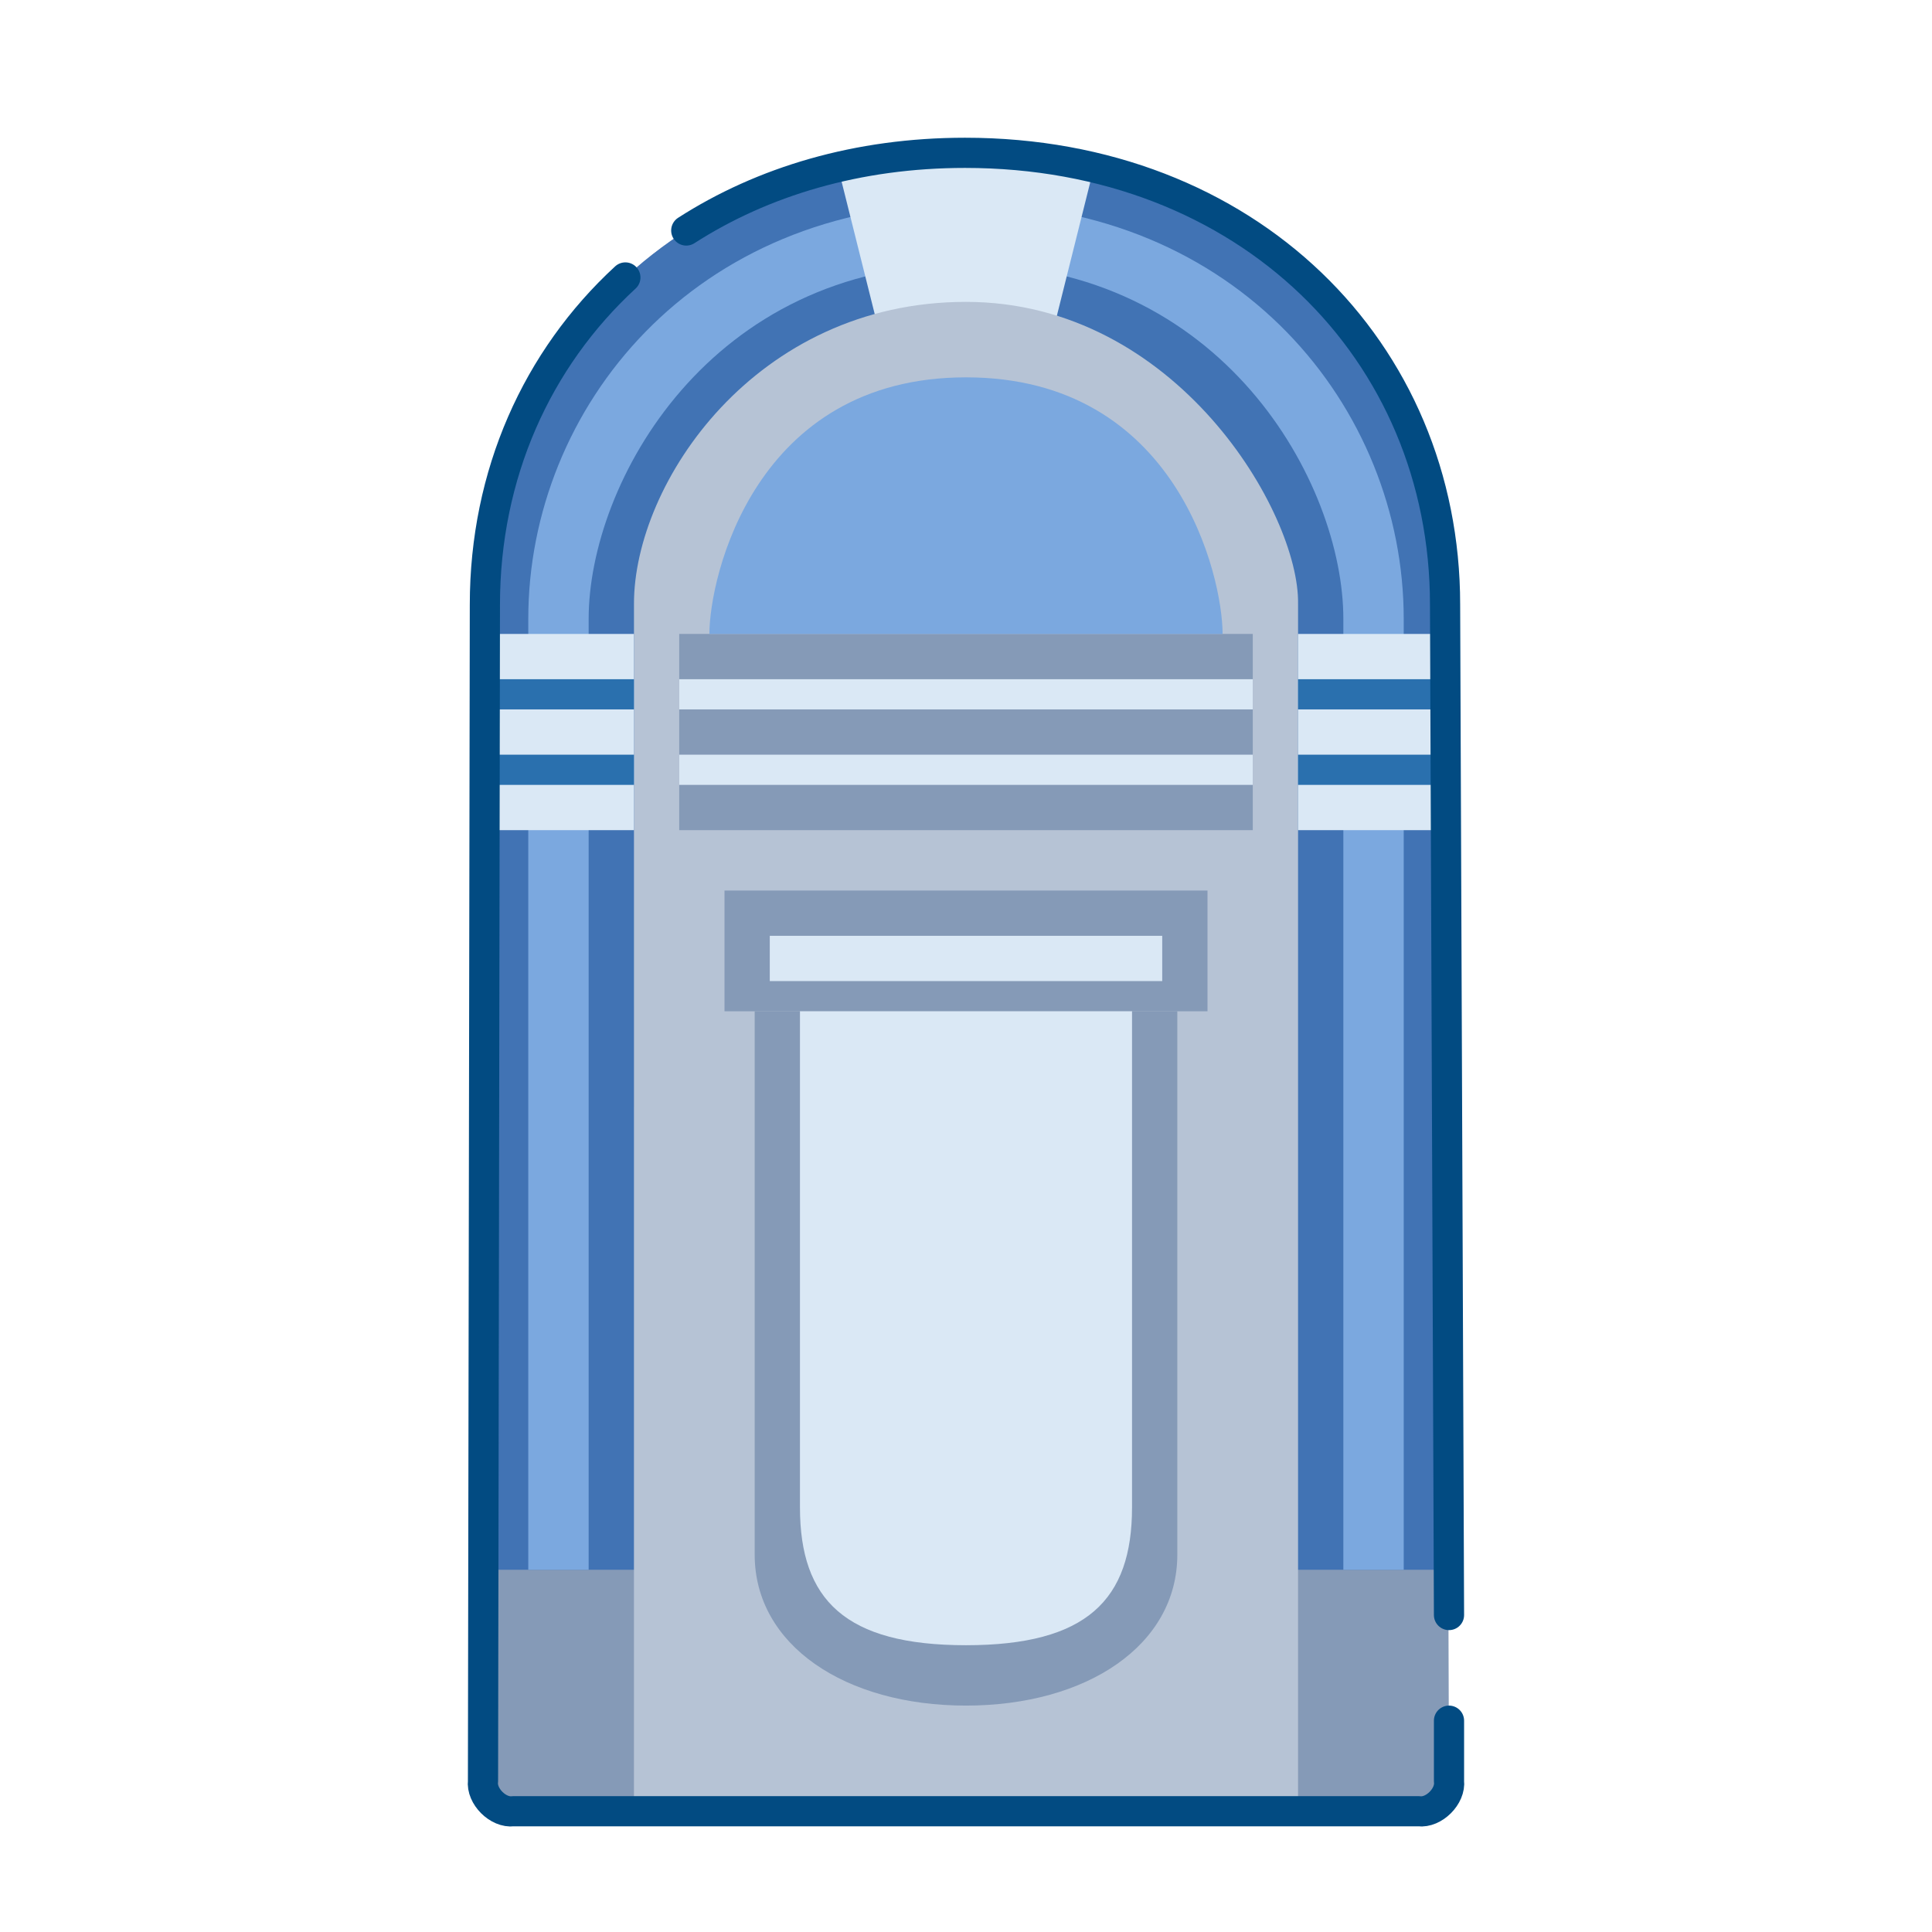<?xml version="1.0" encoding="UTF-8" standalone="no"?>
<!-- Created with Inkscape (http://www.inkscape.org/) -->

<svg
   xmlns:dc="http://purl.org/dc/elements/1.1/"
   xmlns:cc="http://creativecommons.org/ns#"
   xmlns:rdf="http://www.w3.org/1999/02/22-rdf-syntax-ns#"
   xmlns:svg="http://www.w3.org/2000/svg"
   xmlns="http://www.w3.org/2000/svg"
   xmlns:sodipodi="http://sodipodi.sourceforge.net/DTD/sodipodi-0.dtd"
   xmlns:inkscape="http://www.inkscape.org/namespaces/inkscape"
   width="512"
   height="512"
   viewBox="0 0 512 512"
   version="1.1"
   id="svg8"
   inkscape:version="0.92.3 (2405546, 2018-03-11)"
   sodipodi:docname="juke-bot-plain.svg">
  <defs
     id="defs2">
    <mask
       maskUnits="userSpaceOnUse"
       id="mask4539">
      <path
         sodipodi:nodetypes="cccccccccc"
         inkscape:connector-curvature="0"
         id="path4541"
         d="m 214.552,217.225 c -37.14,0.047 -69.46,25.417 -78.326,61.482 -45.477,4.982 -79.931,43.37 -79.986,89.119 4.95e-4,49.574 40.188,89.76 89.762,89.76 h 236.281 c 40.581,-5.4e-4 73.478,-32.898 73.479,-73.479 -0.045,-36.209 -26.461,-66.987 -62.244,-72.523 -5.22,-40.21 -39.445,-70.316 -79.992,-70.365 -12.022,0.027 -23.887,2.737 -34.729,7.934 -15.253,-20.092 -39.018,-31.902 -64.244,-31.928 z"
         style="fill:#ffffff;fill-opacity:1;stroke:none" />
    </mask>
    <mask
       maskUnits="userSpaceOnUse"
       id="mask4639">
      <path
         sodipodi:nodetypes="ccczcc"
         inkscape:connector-curvature="0"
         id="path4641"
         d="M 128,416 H 384 L 382.958,160.231 C 382.958,92.882 330.57,40.5 255.729,40.5 180.888,40.5 128.5,92.882 128.5,160.231 Z"
         style="fill:#ffffff;fill-opacity:1;stroke:none;stroke-width:16;stroke-linecap:butt;stroke-linejoin:miter;stroke-miterlimit:4;stroke-dasharray:none;stroke-opacity:1" />
    </mask>
  </defs>
  <sodipodi:namedview
     id="base"
     pagecolor="#ffffff"
     bordercolor="#666666"
     borderopacity="1.0"
     inkscape:pageopacity="0.0"
     inkscape:pageshadow="2"
     inkscape:zoom="2.8284271"
     inkscape:cx="183.82923"
     inkscape:cy="269.41588"
     inkscape:document-units="px"
     inkscape:current-layer="layer1"
     showgrid="true"
     units="px"
     inkscape:pagecheckerboard="true"
     borderlayer="true"
     inkscape:showpageshadow="false"
     inkscape:snap-bbox="true"
     inkscape:snap-grids="true"
     inkscape:bbox-paths="true"
     inkscape:bbox-nodes="true"
     inkscape:snap-bbox-edge-midpoints="false"
     inkscape:snap-bbox-midpoints="false">
    <inkscape:grid
       type="xygrid"
       id="grid4554"
       empspacing="4" />
  </sodipodi:namedview>
  <g
     inkscape:label="Layer 1"
     inkscape:groupmode="layer"
     id="layer1">
    <path
       sodipodi:nodetypes="ccccczcc"
       inkscape:connector-curvature="0"
       id="path4558"
       d="m 128,472 c -0.499,3.997 4.008,8.51 8,8 h 240 c 3.991,0.51 8.499,-4.003 8,-8 L 382.958,160.231 C 382.958,92.882 330.57,40.5 255.729,40.5 180.888,40.5 128.5,92.882 128.5,160.231 Z"
       style="fill:#859ab7;fill-opacity:1;stroke:none;stroke-width:16;stroke-linecap:butt;stroke-linejoin:miter;stroke-miterlimit:4;stroke-dasharray:none;stroke-opacity:1" />
    <path
       style="fill:#4173b4;fill-opacity:1;stroke:none;stroke-width:16;stroke-linecap:butt;stroke-linejoin:miter;stroke-miterlimit:4;stroke-dasharray:none;stroke-opacity:1"
       d="M 128,416 H 384 V 160 C 384,92.651 330.57,40.5 255.729,40.5 180.888,40.5 128.5,92.882 128.5,160.231 Z"
       id="path4625"
       inkscape:connector-curvature="0"
       sodipodi:nodetypes="ccczcc" />
    <path
       sodipodi:nodetypes="ccczcccczcc"
       inkscape:connector-curvature="0"
       id="path4627"
       d="m 140,416 h 16 V 164 c 0,-36 32,-94 100,-94 68,0 100,58 100,94 v 252 h 16 V 164 C 372,108 328,54 256,54 184,54 140,108 140,164 Z"
       style="fill:#7ba8df;fill-opacity:1;stroke:none;stroke-width:16;stroke-linecap:butt;stroke-linejoin:miter;stroke-miterlimit:4;stroke-dasharray:none;stroke-opacity:1" />
    <path
       style="opacity:1;vector-effect:none;fill:#dae8f5;fill-opacity:1;fill-rule:evenodd;stroke:none;stroke-width:16;stroke-linecap:butt;stroke-linejoin:miter;stroke-miterlimit:4;stroke-dasharray:none;stroke-dashoffset:0;stroke-opacity:1"
       d="m 220,36 h 72 l -12,48 h -48 z"
       id="rect4634"
       inkscape:connector-curvature="0"
       sodipodi:nodetypes="ccccc"
       mask="url(#mask4639)" />
    <path
       style="fill:#b6c3d5;fill-opacity:1;stroke:none;stroke-width:16;stroke-linecap:butt;stroke-linejoin:miter;stroke-miterlimit:4;stroke-dasharray:none;stroke-opacity:1"
       d="M 168,480 H 344 V 160 c 0.382,-24 -32.186,-80 -88,-80 -55.814,-4.47e-4 -88,48 -87.99,80 z"
       id="path4564"
       inkscape:connector-curvature="0"
       sodipodi:nodetypes="ccczcc" />
    <path
       style="opacity:1;vector-effect:none;fill:#859ab7;fill-opacity:1;stroke:none;stroke-width:16;stroke-linecap:butt;stroke-linejoin:miter;stroke-miterlimit:4;stroke-dasharray:none;stroke-dashoffset:0;stroke-opacity:1"
       d="m 200,268 v 144 c 0,24 24,40 56,40 32,0 56,-16 56,-40 V 268 Z"
       id="path4596"
       inkscape:connector-curvature="0"
       sodipodi:nodetypes="cczccc" />
    <rect
       style="opacity:1;vector-effect:none;fill:#dae8f5;fill-opacity:1;fill-rule:evenodd;stroke:none;stroke-width:16;stroke-linecap:butt;stroke-linejoin:miter;stroke-miterlimit:4;stroke-dasharray:none;stroke-dashoffset:0;stroke-opacity:1"
       id="rect4643"
       width="40"
       height="52"
       x="128"
       y="168" />
    <rect
       y="180"
       x="128"
       height="8"
       width="40"
       id="rect4645"
       style="opacity:1;vector-effect:none;fill:#2a70ae;fill-opacity:1;fill-rule:evenodd;stroke:none;stroke-width:16;stroke-linecap:butt;stroke-linejoin:miter;stroke-miterlimit:4;stroke-dasharray:none;stroke-dashoffset:0;stroke-opacity:1" />
    <rect
       style="opacity:1;vector-effect:none;fill:#2a70ae;fill-opacity:1;fill-rule:evenodd;stroke:none;stroke-width:16;stroke-linecap:butt;stroke-linejoin:miter;stroke-miterlimit:4;stroke-dasharray:none;stroke-dashoffset:0;stroke-opacity:1"
       id="rect4647"
       width="40"
       height="8"
       x="128"
       y="200" />
    <rect
       y="168"
       x="344"
       height="52"
       width="40"
       id="rect4649"
       style="opacity:1;vector-effect:none;fill:#dae8f5;fill-opacity:1;fill-rule:evenodd;stroke:none;stroke-width:16;stroke-linecap:butt;stroke-linejoin:miter;stroke-miterlimit:4;stroke-dasharray:none;stroke-dashoffset:0;stroke-opacity:1" />
    <rect
       style="opacity:1;vector-effect:none;fill:#2a70ae;fill-opacity:1;fill-rule:evenodd;stroke:none;stroke-width:16;stroke-linecap:butt;stroke-linejoin:miter;stroke-miterlimit:4;stroke-dasharray:none;stroke-dashoffset:0;stroke-opacity:1"
       id="rect4651"
       width="40"
       height="8"
       x="344"
       y="180" />
    <rect
       y="200"
       x="344"
       height="8"
       width="40"
       id="rect4653"
       style="opacity:1;vector-effect:none;fill:#2a70ae;fill-opacity:1;fill-rule:evenodd;stroke:none;stroke-width:16;stroke-linecap:butt;stroke-linejoin:miter;stroke-miterlimit:4;stroke-dasharray:none;stroke-dashoffset:0;stroke-opacity:1" />
    <rect
       y="168"
       x="180"
       height="52"
       width="152"
       id="rect4655"
       style="opacity:1;vector-effect:none;fill:#859ab7;fill-opacity:1;fill-rule:evenodd;stroke:none;stroke-width:16;stroke-linecap:butt;stroke-linejoin:miter;stroke-miterlimit:4;stroke-dasharray:none;stroke-dashoffset:0;stroke-opacity:1" />
    <rect
       style="opacity:1;vector-effect:none;fill:#dae8f5;fill-opacity:1;fill-rule:evenodd;stroke:none;stroke-width:16;stroke-linecap:butt;stroke-linejoin:miter;stroke-miterlimit:4;stroke-dasharray:none;stroke-dashoffset:0;stroke-opacity:1"
       id="rect4657"
       width="152"
       height="8"
       x="180"
       y="180" />
    <rect
       y="200"
       x="180"
       height="8"
       width="152"
       id="rect4659"
       style="opacity:1;vector-effect:none;fill:#dae8f5;fill-opacity:1;fill-rule:evenodd;stroke:none;stroke-width:16;stroke-linecap:butt;stroke-linejoin:miter;stroke-miterlimit:4;stroke-dasharray:none;stroke-dashoffset:0;stroke-opacity:1" />
    <rect
       style="opacity:1;vector-effect:none;fill:#859ab7;fill-opacity:1;fill-rule:evenodd;stroke:none;stroke-width:16;stroke-linecap:butt;stroke-linejoin:miter;stroke-miterlimit:4;stroke-dasharray:none;stroke-dashoffset:0;stroke-opacity:1"
       id="rect4661"
       width="128"
       height="32"
       x="192"
       y="236" />
    <rect
       y="248"
       x="204"
       height="12"
       width="104"
       id="rect4663"
       style="opacity:1;vector-effect:none;fill:#dae8f5;fill-opacity:1;fill-rule:evenodd;stroke:none;stroke-width:16;stroke-linecap:butt;stroke-linejoin:miter;stroke-miterlimit:4;stroke-dasharray:none;stroke-dashoffset:0;stroke-opacity:1" />
    <path
       sodipodi:nodetypes="cczccc"
       inkscape:connector-curvature="0"
       id="path4665"
       d="M 212,268 V 399.478 C 212,424 224,436 256,436 c 32,0 44,-12 44,-36.522 V 268 Z"
       style="opacity:1;vector-effect:none;fill:#dae8f5;fill-opacity:1;stroke:none;stroke-width:16;stroke-linecap:butt;stroke-linejoin:miter;stroke-miterlimit:4;stroke-dasharray:none;stroke-dashoffset:0;stroke-opacity:1" />
    <path
       style="fill:#7ba8df;stroke:none;stroke-width:1px;stroke-linecap:butt;stroke-linejoin:miter;stroke-opacity:1"
       d="m 188,168 h 136 c 0,-15.111 -12,-68 -68,-68 -56,0 -68,52.889 -68,68 z"
       id="path4667"
       inkscape:connector-curvature="0"
       sodipodi:nodetypes="cczc" />
    <path
       style="fill:none;fill-opacity:1;stroke:#024b82;stroke-width:8;stroke-linecap:round;stroke-linejoin:round;stroke-miterlimit:4;stroke-dasharray:none;stroke-opacity:1"
       d="M 165.73,73.531 C 142.252,95.147 128.5,125.725 128.5,160.231 L 128,472 c -0.499,3.997 4.008,8.51 8,8 h 240 c 3.991,0.51 8.499,-4.003 8,-8 v -16 m 0,-28 -1.042,-267.769 c 0,-67.349 -52.388,-119.731 -127.229,-119.731 -28.399,0 -53.565,7.543 -73.863,20.583"
       id="path4669"
       inkscape:connector-curvature="0"
       sodipodi:nodetypes="cccccccccsc" />
  </g>
</svg>
